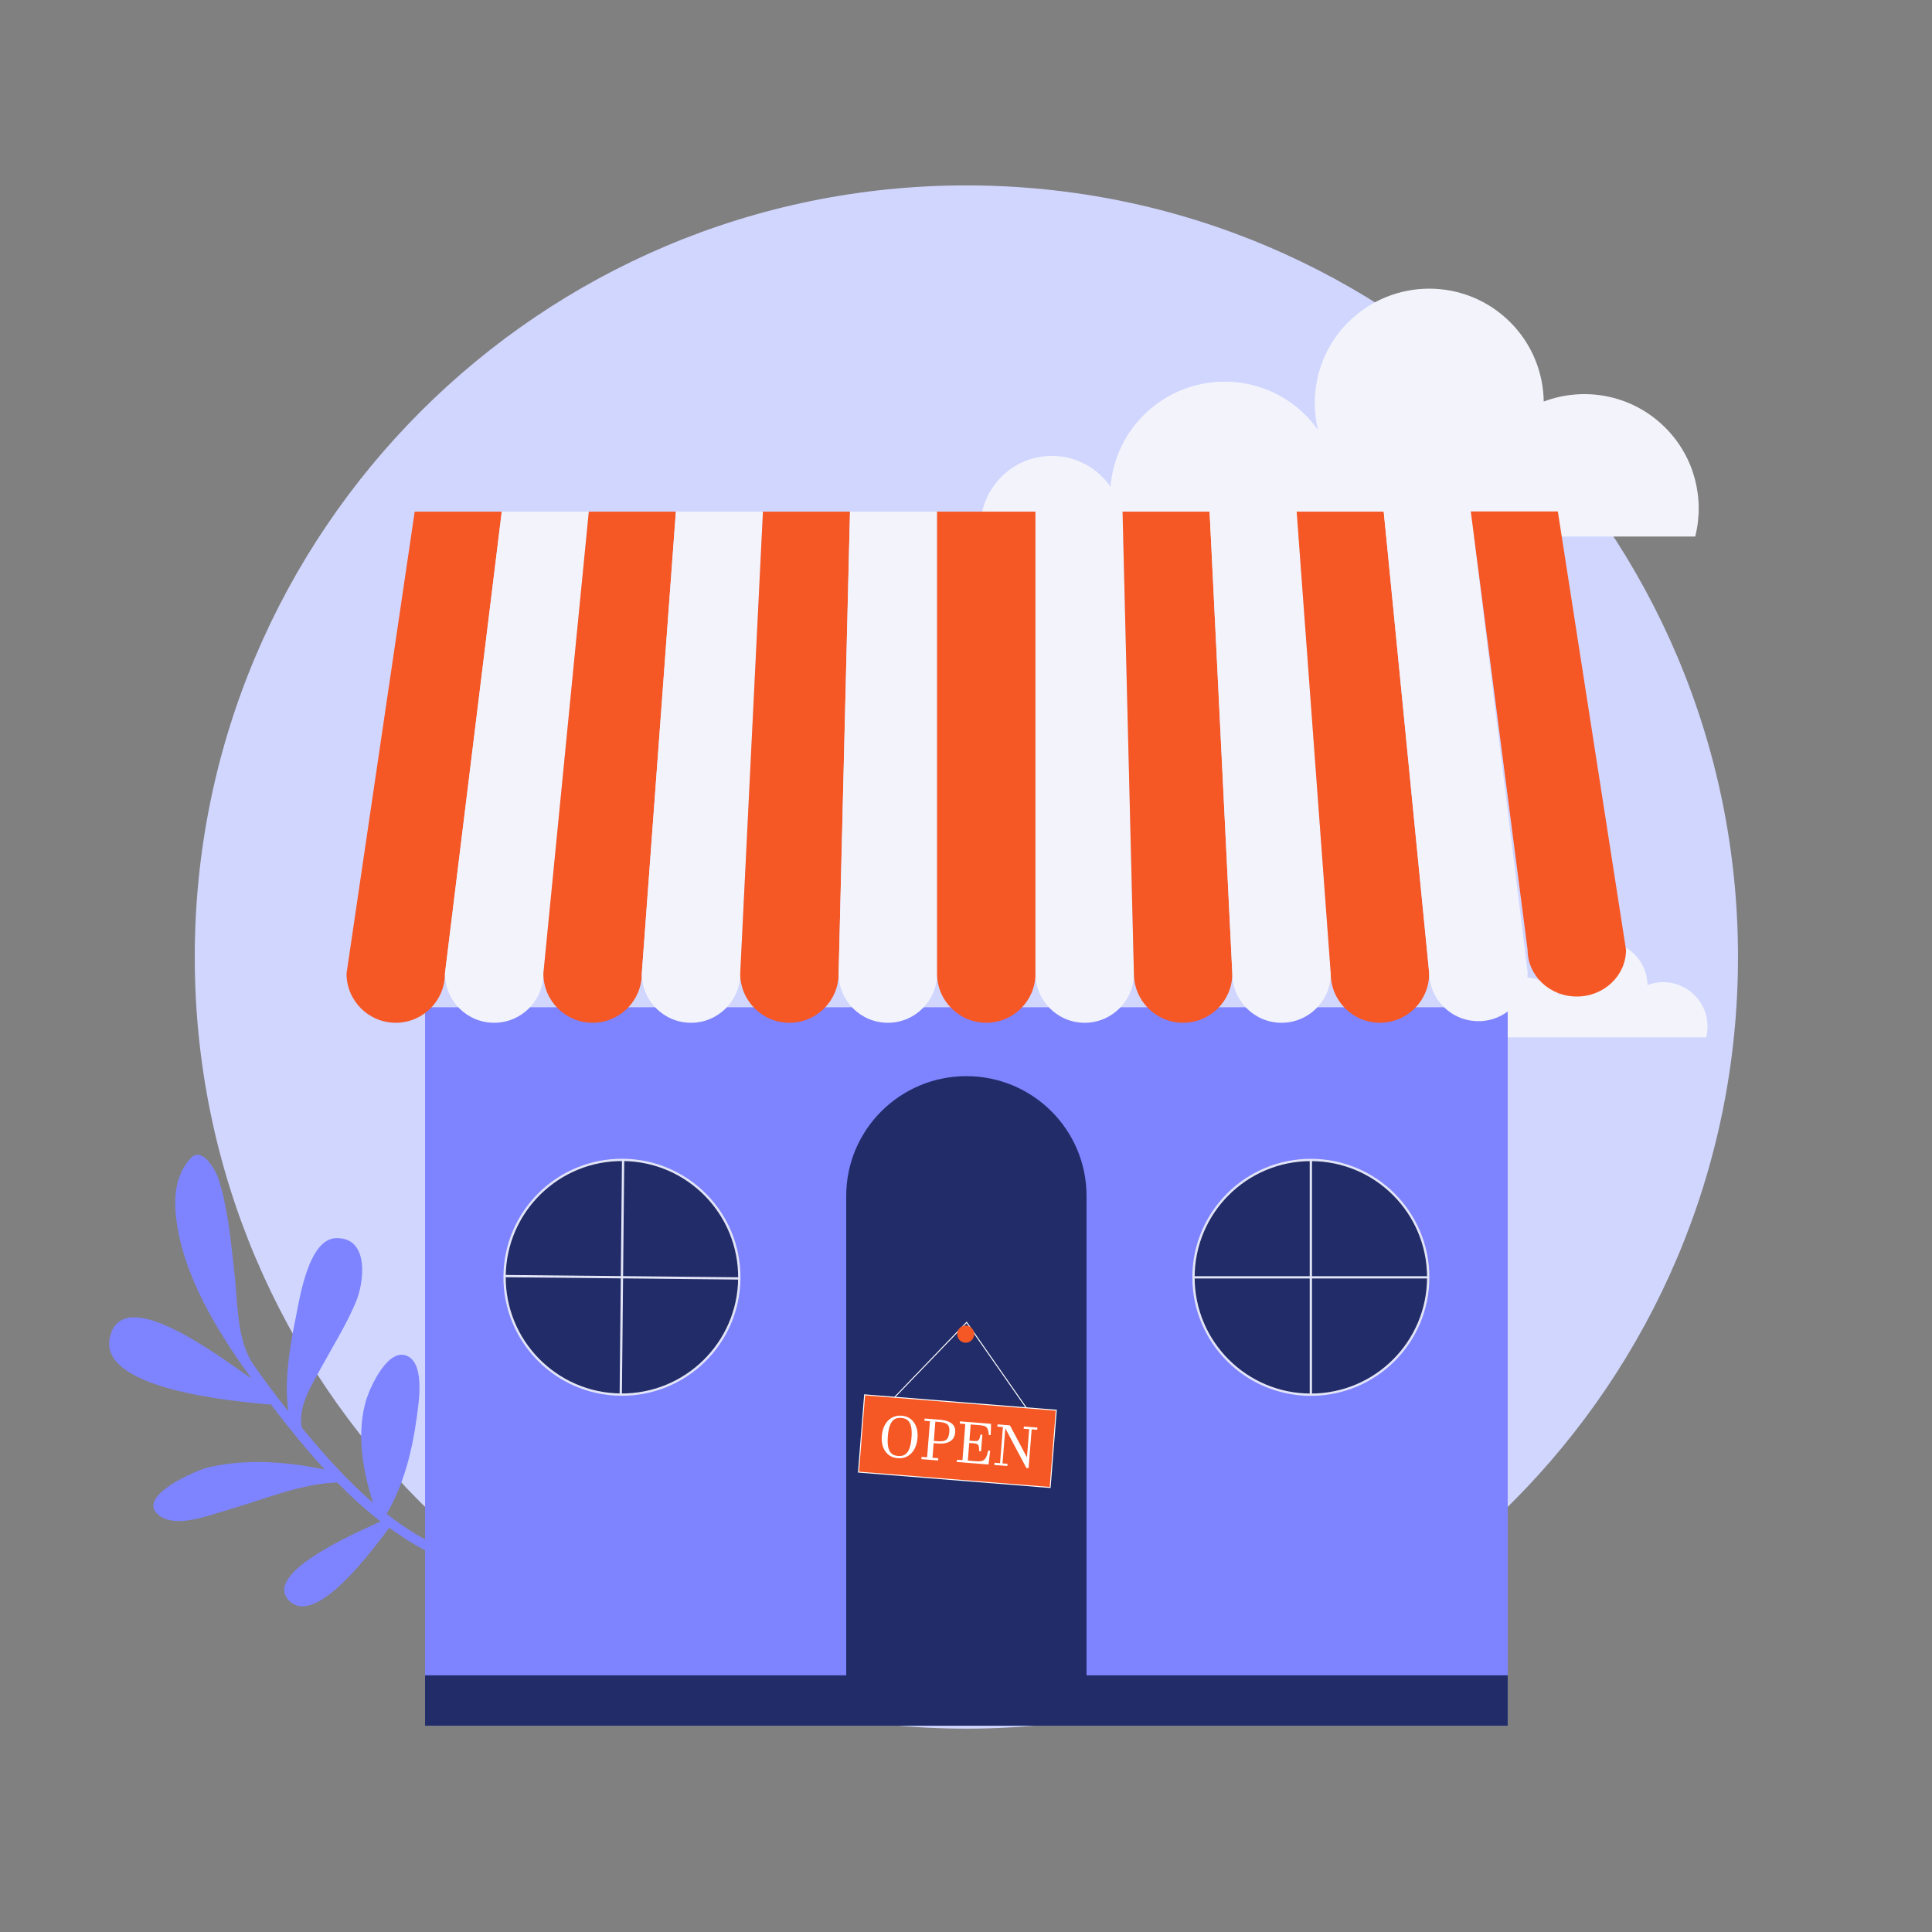 <svg xmlns="http://www.w3.org/2000/svg" xmlns:xlink="http://www.w3.org/1999/xlink" viewBox="0 0 1000 1000" width="1000" height="1000" preserveAspectRatio="xMidYMid meet" style="width: 100%; height: 100%; transform: translate3d(0px, 0px, 0px); content-visibility: visible;"><rect x="0" y="0" width="1000" height="1000" fill="#808080" stroke="none"/><defs><clipPath id="__lottie_element_417"><rect width="1000" height="1000" x="0" y="0"/></clipPath></defs><g clip-path="url(#__lottie_element_417)"><g transform="matrix(1,0,0,1,500,500)" opacity="1" style="display: block;"><g opacity="1" transform="matrix(1,0,0,1,0,0)"><path fill="rgb(209,214,255)" fill-opacity="1" d=" M399.588,-4.646 C399.588,215.932 220.774,394.746 0.196,394.746 C-220.383,394.746 -399.197,215.932 -399.197,-4.646 C-399.197,-225.225 -220.383,-404.039 0.196,-404.039 C220.774,-404.039 399.588,-225.225 399.588,-4.646z"/></g></g><g transform="matrix(1,0,0,1,500,500)" opacity="1" style="display: block;"><g opacity="1" transform="matrix(1,0,0,1,0,0)"><path fill="rgb(243,244,251)" fill-opacity="1" d=" M377.1,15.095 C370.512,8.507 360.924,6.779 352.74,9.869 C352.656,4.104 350.428,-1.634 346.03,-6.032 C337.061,-15.001 322.521,-15.001 313.553,-6.032 C307.694,-0.173 305.689,8.059 307.485,15.567 C306.75,14.534 305.943,13.536 305.017,12.61 C296.048,3.642 281.508,3.642 272.54,12.61 C268.539,16.611 266.336,21.721 265.905,26.95 C263.326,23.219 259.023,20.77 254.144,20.77 C246.25,20.77 239.851,27.169 239.851,35.063 C239.851,35.696 239.898,36.317 239.977,36.927 C239.977,36.927 383.112,36.927 383.112,36.927 C385.007,29.357 383.019,21.014 377.1,15.095z"/></g></g><g transform="matrix(1,0,0,1,500,500)" opacity="1" style="display: block;"><g opacity="1" transform="matrix(1,0,0,1,0,0)"><path fill="rgb(126,132,255)" fill-opacity="1" d=" M280.383,393.236 C280.383,393.236 -279.994,393.236 -279.994,393.236 C-279.994,393.236 -279.994,21.361 -279.994,21.361 C-279.994,21.361 280.383,21.361 280.383,21.361 C280.383,21.361 280.383,393.236 280.383,393.236z"/></g><g opacity="1" transform="matrix(1,0,0,1,0,0)"><path fill="rgb(33,44,104)" fill-opacity="1" d=" M-279.994,367.151 C-279.994,367.151 280.383,367.151 280.383,367.151 C280.383,367.151 280.383,393.236 280.383,393.236 C280.383,393.236 -279.994,393.236 -279.994,393.236 C-279.994,393.236 -279.994,367.151 -279.994,367.151z"/></g></g><g style="display: block;" transform="matrix(1,0,0,1.011,500,495.582)" opacity="1"><g opacity="1" transform="matrix(1,0,0,1,0,0)"><path fill="rgb(33,44,104)" fill-opacity="1" d=" M0.197,60.764 C-34.152,60.764 -61.999,88.22 -61.999,122.084 C-61.999,122.084 -61.999,393.236 -61.999,393.236 C-61.999,393.236 62.387,393.236 62.387,393.236 C62.387,393.236 62.387,122.084 62.387,122.084 C62.387,88.22 34.54,60.764 0.197,60.764z"/></g></g><g transform="matrix(0.997,0.08,-0.08,1.008,515.107,496.352)" opacity="1" style="display: block;"><g opacity="1" transform="matrix(1,0,0,1,0,0)"><path fill="rgb(245,87,37)" fill-opacity="1" d=" M49.99,267.429 C49.99,267.429 -49.507,267.429 -49.507,267.429 C-49.507,267.429 -49.507,227.756 -49.507,227.756 C-49.507,227.756 49.99,227.756 49.99,227.756 C49.99,227.756 49.99,267.429 49.99,267.429z"/><path stroke-linecap="butt" stroke-linejoin="miter" fill-opacity="0" stroke-miterlimit="10" stroke="rgb(255,255,255)" stroke-opacity="1" stroke-width="0.5" d=" M49.99,267.429 C49.99,267.429 -49.507,267.429 -49.507,267.429 C-49.507,267.429 -49.507,227.756 -49.507,227.756 C-49.507,227.756 49.99,227.756 49.99,227.756 C49.99,227.756 49.99,267.429 49.99,267.429z"/></g><g opacity="1" transform="matrix(1,0,0,1,0,0)"><path stroke-linecap="butt" stroke-linejoin="miter" fill-opacity="0" stroke-miterlimit="10" stroke="rgb(255,255,255)" stroke-opacity="1" stroke-width="0.5" d=" M-33.945,227.756 C-33.945,227.756 0.149,186.601 0.149,186.601 C0.149,186.601 34.425,227.756 34.425,227.756"/></g><g opacity="1" transform="matrix(1,0,0,1,0,0)"><path fill="rgb(245,87,37)" fill-opacity="1" d=" M4.545,192.651 C4.545,195.081 2.578,197.048 0.149,197.048 C-2.281,197.048 -4.248,195.081 -4.248,192.651 C-4.248,190.221 -2.281,188.254 0.149,188.254 C2.578,188.254 4.545,190.221 4.545,192.651z"/></g></g><g transform="matrix(0.997,0.08,-0.08,1.008,494.804,756.682)" opacity="1" fill="rgb(255,255,255)" font-size="29.406" font-family="Javanese Text" font-style="normal" font-weight="400" aria-label="OPEN" style="display: block;"><g stroke-linecap="butt" stroke-linejoin="round" stroke-miterlimit="4" transform="matrix(1,0,0,1,-41.246,0)" opacity="1" style="display: inherit;"><g><g transform="matrix(1,0,0,1,0,0)" opacity="1" style="display: block;"><path d=" M5.27,-13.87 C5.41,-14.88 5.62,-15.76 5.88,-16.48 C6.14,-17.21 6.46,-17.82 6.83,-18.3 C7.21,-18.78 7.62,-19.16 8.08,-19.44 C8.54,-19.72 9.04,-19.92 9.58,-20.03 C10.11,-20.15 10.67,-20.2 11.26,-20.2 C11.84,-20.2 12.4,-20.15 12.92,-20.04 C13.45,-19.93 13.93,-19.73 14.38,-19.46 C14.83,-19.18 15.23,-18.81 15.59,-18.34 C15.96,-17.87 16.27,-17.27 16.52,-16.56 C16.77,-15.84 16.97,-14.98 17.11,-13.99 C17.25,-13 17.32,-11.85 17.32,-10.52 C17.32,-9.18 17.24,-8 17.1,-6.99 C16.96,-5.98 16.75,-5.1 16.49,-4.37 C16.23,-3.64 15.91,-3.03 15.54,-2.56 C15.16,-2.08 14.75,-1.7 14.29,-1.41 C13.83,-1.13 13.33,-0.94 12.8,-0.83 C12.27,-0.72 11.71,-0.66 11.13,-0.66 C10.54,-0.66 9.99,-0.72 9.46,-0.83 C8.94,-0.94 8.45,-1.13 8,-1.41 C7.55,-1.68 7.14,-2.06 6.78,-2.53 C6.41,-3 6.1,-3.59 5.85,-4.3 C5.6,-5.01 5.4,-5.87 5.26,-6.86 C5.12,-7.85 5.05,-9 5.05,-10.32 C5.05,-11.67 5.13,-12.86 5.27,-13.87z M2.59,-5.78 C3.03,-4.45 3.64,-3.33 4.44,-2.4 C5.23,-1.47 6.19,-0.76 7.31,-0.26 C8.43,0.24 9.68,0.49 11.06,0.49 C12.52,0.49 13.83,0.21 15,-0.34 C16.16,-0.9 17.14,-1.67 17.95,-2.66 C18.75,-3.64 19.37,-4.82 19.79,-6.18 C20.22,-7.55 20.43,-9.03 20.43,-10.64 C20.43,-12.28 20.21,-13.76 19.78,-15.08 C19.34,-16.4 18.73,-17.52 17.93,-18.45 C17.14,-19.38 16.18,-20.09 15.07,-20.6 C13.95,-21.1 12.72,-21.35 11.36,-21.35 C9.98,-21.35 8.71,-21.09 7.56,-20.58 C6.41,-20.06 5.41,-19.32 4.58,-18.36 C3.75,-17.4 3.1,-16.23 2.63,-14.86 C2.17,-13.49 1.94,-11.95 1.94,-10.24 C1.94,-8.59 2.16,-7.1 2.59,-5.78z"/><g opacity="1" transform="matrix(0.294,0,0,0.294,0,0)"/></g></g></g><g stroke-linecap="butt" stroke-linejoin="round" stroke-miterlimit="4" transform="matrix(1,0,0,1,-18.876,0)" opacity="1" style="display: inherit;"><g><g transform="matrix(1,0,0,1,0,0)" opacity="1" style="display: block;"><path d=" M6.6,-19.71 C6.6,-19.71 8.6,-19.71 8.6,-19.71 C9.76,-19.71 10.7,-19.62 11.44,-19.44 C12.17,-19.26 12.74,-18.97 13.15,-18.59 C13.56,-18.2 13.84,-17.71 13.99,-17.12 C14.14,-16.52 14.22,-15.81 14.22,-14.99 C14.22,-13.99 14.12,-13.16 13.92,-12.5 C13.72,-11.83 13.4,-11.3 12.95,-10.9 C12.5,-10.5 11.9,-10.21 11.15,-10.04 C10.4,-9.88 9.47,-9.79 8.37,-9.79 C8.37,-9.79 6.6,-9.79 6.6,-9.79 C6.6,-9.79 6.6,-19.71 6.6,-19.71z M0.93,-20.86 C0.93,-20.86 0.93,-19.71 0.93,-19.71 C0.93,-19.71 3.8,-19.71 3.8,-19.71 C3.8,-19.71 3.8,-1.15 3.8,-1.15 C3.8,-1.15 0.93,-1.15 0.93,-1.15 C0.93,-1.15 0.93,0 0.93,0 C0.93,0 9.62,0 9.62,0 C9.62,0 9.62,-1.15 9.62,-1.15 C9.62,-1.15 6.6,-1.15 6.6,-1.15 C6.6,-1.15 6.6,-8.64 6.6,-8.64 C6.6,-8.64 8.59,-8.64 8.59,-8.64 C10.28,-8.64 11.69,-8.83 12.8,-9.19 C13.92,-9.55 14.81,-10.04 15.47,-10.64 C16.14,-11.24 16.6,-11.93 16.87,-12.69 C17.14,-13.46 17.27,-14.24 17.27,-15.05 C17.27,-15.9 17.13,-16.68 16.84,-17.4 C16.54,-18.11 16.06,-18.72 15.4,-19.23 C14.73,-19.75 13.86,-20.14 12.78,-20.43 C11.7,-20.72 10.36,-20.86 8.77,-20.86 C8.77,-20.86 0.93,-20.86 0.93,-20.86z"/><g opacity="1" transform="matrix(0.294,0,0,0.294,0,0)"/></g></g></g><g stroke-linecap="butt" stroke-linejoin="round" stroke-miterlimit="4" transform="matrix(1,0,0,1,-0.526,0)" opacity="1" style="display: inherit;"><g><g transform="matrix(1,0,0,1,0,0)" opacity="1" style="display: block;"><path d=" M6.6,-19.71 C6.6,-19.71 11.16,-19.71 11.16,-19.71 C12.08,-19.71 12.85,-19.65 13.46,-19.54 C14.07,-19.42 14.56,-19.19 14.94,-18.85 C15.32,-18.51 15.61,-18.04 15.82,-17.44 C16.03,-16.84 16.21,-16.06 16.35,-15.11 C16.35,-15.11 17.36,-15.11 17.36,-15.11 C17.36,-15.11 17.07,-20.86 17.07,-20.86 C17.07,-20.86 0.93,-20.86 0.93,-20.86 C0.93,-20.86 0.93,-19.71 0.93,-19.71 C0.93,-19.71 3.8,-19.71 3.8,-19.71 C3.8,-19.71 3.8,-1.15 3.8,-1.15 C3.8,-1.15 0.93,-1.15 0.93,-1.15 C0.93,-1.15 0.93,0 0.93,0 C0.93,0 17.43,0 17.43,0 C17.43,0 17.72,-7.12 17.72,-7.12 C17.72,-7.12 16.71,-7.12 16.71,-7.12 C16.58,-6.26 16.44,-5.51 16.28,-4.88 C16.13,-4.25 15.94,-3.71 15.72,-3.27 C15.5,-2.83 15.24,-2.47 14.94,-2.2 C14.64,-1.92 14.28,-1.7 13.86,-1.55 C13.43,-1.4 12.94,-1.29 12.38,-1.23 C11.81,-1.18 11.16,-1.15 10.41,-1.15 C10.41,-1.15 6.6,-1.15 6.6,-1.15 C6.6,-1.15 6.6,-10.22 6.6,-10.22 C6.6,-10.22 8.49,-10.22 8.49,-10.22 C9.18,-10.22 9.74,-10.19 10.17,-10.12 C10.61,-10.06 10.96,-9.89 11.21,-9.63 C11.47,-9.38 11.66,-9 11.77,-8.49 C11.89,-7.99 11.97,-7.3 12.02,-6.43 C12.02,-6.43 13.04,-6.43 13.04,-6.43 C13.04,-6.43 13.04,-14.93 13.04,-14.93 C13.04,-14.93 12.02,-14.93 12.02,-14.93 C11.96,-14.07 11.86,-13.4 11.73,-12.93 C11.6,-12.46 11.4,-12.11 11.14,-11.88 C10.87,-11.66 10.52,-11.52 10.09,-11.47 C9.66,-11.42 9.13,-11.4 8.49,-11.4 C8.49,-11.4 6.6,-11.4 6.6,-11.4 C6.6,-11.4 6.6,-19.71 6.6,-19.71z"/><g opacity="1" transform="matrix(0.294,0,0,0.294,0,0)"/></g></g></g><g stroke-linecap="butt" stroke-linejoin="round" stroke-miterlimit="4" transform="matrix(1,0,0,1,19.132,0)" opacity="1" style="display: inherit;"><g><g transform="matrix(1,0,0,1,0,0)" opacity="1" style="display: block;"><path d=" M18.59,-19.71 C18.59,-19.71 21.47,-19.71 21.47,-19.71 C21.47,-19.71 21.47,-20.86 21.47,-20.86 C21.47,-20.86 14.43,-20.86 14.43,-20.86 C14.43,-20.86 14.43,-19.71 14.43,-19.71 C14.43,-19.71 17.3,-19.71 17.3,-19.71 C17.3,-19.71 17.3,-5.34 17.3,-5.34 C17.3,-5.34 17.23,-5.33 17.23,-5.33 C17.23,-5.33 7.21,-20.86 7.21,-20.86 C7.21,-20.86 0.79,-20.86 0.79,-20.86 C0.79,-20.86 0.79,-19.71 0.79,-19.71 C0.79,-19.71 3.66,-19.71 3.66,-19.71 C3.66,-19.71 3.66,-1.15 3.66,-1.15 C3.66,-1.15 0.79,-1.15 0.79,-1.15 C0.79,-1.15 0.79,0 0.79,0 C0.79,0 7.54,0 7.54,0 C7.54,0 7.54,-1.15 7.54,-1.15 C7.54,-1.15 4.95,-1.15 4.95,-1.15 C4.95,-1.15 4.95,-19.03 4.95,-19.03 C4.95,-19.03 5.03,-19.04 5.03,-19.04 C5.03,-19.04 17.45,0.22 17.45,0.22 C17.45,0.22 18.59,0.22 18.59,0.22 C18.59,0.22 18.59,-19.71 18.59,-19.71z"/><g opacity="1" transform="matrix(0.294,0,0,0.294,0,0)"/></g></g></g></g><g transform="matrix(1,0,0,1,500,500)" opacity="1" style="display: block;"><g opacity="1" transform="matrix(1,0,0,1,0,0)"><path fill="rgb(33,44,104)" fill-opacity="1" d=" M239.237,161.146 C239.237,194.694 212.045,221.888 178.497,221.888 C144.949,221.888 117.757,194.694 117.757,161.146 C117.757,127.598 144.949,100.403 178.497,100.403 C212.045,100.403 239.237,127.598 239.237,161.146z"/><path stroke-linecap="butt" stroke-linejoin="miter" fill-opacity="0" stroke-miterlimit="10" stroke="rgb(227,229,247)" stroke-opacity="1" stroke-width="1.185" d=" M239.237,161.146 C239.237,194.694 212.045,221.888 178.497,221.888 C144.949,221.888 117.757,194.694 117.757,161.146 C117.757,127.598 144.949,100.403 178.497,100.403 C212.045,100.403 239.237,127.598 239.237,161.146z"/></g><g opacity="1" transform="matrix(1,0,0,1,0,0)"><path fill="rgb(255,255,255)" fill-opacity="1" d=" M178.497,100.403 C178.497,100.403 178.497,221.888 178.497,221.888"/><path stroke-linecap="butt" stroke-linejoin="miter" fill-opacity="0" stroke-miterlimit="10" stroke="rgb(227,229,247)" stroke-opacity="1" stroke-width="1.185" d=" M178.497,100.403 C178.497,100.403 178.497,221.888 178.497,221.888"/></g><g opacity="1" transform="matrix(1,0,0,1,0,0)"><path fill="rgb(255,255,255)" fill-opacity="1" d=" M239.24,161.146 C239.24,161.146 117.754,161.146 117.754,161.146"/><path stroke-linecap="butt" stroke-linejoin="miter" fill-opacity="0" stroke-miterlimit="10" stroke="rgb(227,229,247)" stroke-opacity="1" stroke-width="1.185" d=" M239.24,161.146 C239.24,161.146 117.754,161.146 117.754,161.146"/></g></g><g transform="matrix(-0.01,1,-1,-0.01,481.279,840.828)" opacity="1" style="display: block;"><g opacity="1" transform="matrix(1,0,0,1,0,0)"><path fill="rgb(33,44,104)" fill-opacity="1" d=" M-117.369,161.146 C-117.369,194.694 -144.56,221.888 -178.108,221.888 C-211.656,221.888 -238.849,194.694 -238.849,161.146 C-238.849,127.598 -211.656,100.403 -178.108,100.403 C-144.56,100.403 -117.369,127.598 -117.369,161.146z"/><path stroke-linecap="butt" stroke-linejoin="miter" fill-opacity="0" stroke-miterlimit="10" stroke="rgb(227,229,247)" stroke-opacity="1" stroke-width="1.185" d=" M-117.369,161.146 C-117.369,194.694 -144.56,221.888 -178.108,221.888 C-211.656,221.888 -238.849,194.694 -238.849,161.146 C-238.849,127.598 -211.656,100.403 -178.108,100.403 C-144.56,100.403 -117.369,127.598 -117.369,161.146z"/></g><g opacity="1" transform="matrix(1,0,0,1,0,0)"><path fill="rgb(255,255,255)" fill-opacity="1" d=" M-178.108,100.403 C-178.108,100.403 -178.108,221.888 -178.108,221.888"/><path stroke-linecap="butt" stroke-linejoin="miter" fill-opacity="0" stroke-miterlimit="10" stroke="rgb(227,229,247)" stroke-opacity="1" stroke-width="1.185" d=" M-178.108,100.403 C-178.108,100.403 -178.108,221.888 -178.108,221.888"/></g><g opacity="1" transform="matrix(1,0,0,1,0,0)"><path fill="rgb(255,255,255)" fill-opacity="1" d=" M-117.366,161.146 C-117.366,161.146 -238.851,161.146 -238.851,161.146"/><path stroke-linecap="butt" stroke-linejoin="miter" fill-opacity="0" stroke-miterlimit="10" stroke="rgb(227,229,247)" stroke-opacity="1" stroke-width="1.185" d=" M-117.366,161.146 C-117.366,161.146 -238.851,161.146 -238.851,161.146"/></g></g><g transform="matrix(1,0,0,1,500,500)" opacity="1" style="display: block;"><g opacity="1" transform="matrix(1,0,0,1,0,0)"><path fill="rgb(243,244,251)" fill-opacity="1" d=" M361.932,-278.664 C344.921,-295.675 320.162,-300.14 299.03,-292.16 C298.813,-307.044 293.06,-321.863 281.703,-333.22 C258.546,-356.377 221,-356.377 197.842,-333.22 C182.713,-318.091 177.536,-296.834 182.174,-277.447 C180.276,-280.114 178.193,-282.69 175.801,-285.082 C152.643,-308.24 115.097,-308.24 91.94,-285.082 C81.609,-274.751 75.919,-261.555 74.806,-248.052 C68.147,-257.688 57.036,-264.012 44.437,-264.012 C24.055,-264.012 7.532,-247.488 7.532,-227.106 C7.532,-225.473 7.653,-223.87 7.859,-222.293 C7.859,-222.293 377.454,-222.293 377.454,-222.293 C382.346,-241.839 377.217,-263.379 361.932,-278.664z"/></g></g><g transform="matrix(0.999,0.048,-0.048,0.999,514.001,513.435)" opacity="1" style="display: block;"><g opacity="1" transform="matrix(1,0,0,1,0,0)"><path fill="rgb(126,132,255)" fill-opacity="1" d=" M-287.377,234.632 C-286.728,227.19 -284.343,207.299 -293.214,202.979 C-303.59,197.928 -311.996,219.364 -313.714,225.759 C-318.329,242.93 -314.12,262.78 -307.775,279.523 C-321.951,268.434 -334.795,255.258 -346.621,242.29 C-346.619,242.223 -346.621,242.152 -346.624,242.079 C-346.625,242.072 -346.625,242.067 -346.626,242.059 C-346.634,241.92 -346.598,241.803 -346.631,241.651 C-348.893,231.426 -342.513,220.244 -338.202,211.335 C-332.535,199.633 -326.096,188.305 -321.644,176.051 C-317.876,165.679 -316.119,142.387 -333.422,143.565 C-347.615,144.532 -350.758,175.152 -352.227,184.752 C-354.477,199.459 -357.047,218.456 -353.825,234.275 C-360.983,226.194 -367.999,217.763 -374.62,208.983 C-374.688,208.716 -374.764,208.448 -374.931,208.185 C-382.393,196.46 -382.871,178.13 -385.064,164.782 C-387.741,148.478 -389.877,131.576 -395.682,116.017 C-397.177,112.011 -404.848,98.874 -410.739,106.006 C-418.095,114.908 -418.478,126.402 -416.626,137.336 C-411.653,166.693 -392.782,194.526 -373.61,218.38 C-393.539,205.779 -439.48,174.844 -447.256,197.671 C-457.616,228.085 -379.835,230.481 -364.295,231.201 C-363.875,231.222 -363.507,231.143 -363.182,231.01 C-362.552,231.756 -361.915,232.518 -361.289,233.255 C-352.76,243.315 -343.534,253.667 -333.612,263.444 C-353.673,260.366 -374.566,259.669 -394.126,265.344 C-399.854,267.003 -431.003,282.074 -418.254,291.198 C-409.088,297.756 -392.479,290.013 -383.317,286.95 C-365.066,280.845 -346.233,271.419 -326.817,269.843 C-319.385,276.724 -311.611,283.195 -303.437,288.915 C-315.506,295.213 -361.986,317.876 -349.431,331.49 C-334.835,347.311 -305.243,301.199 -298.806,291.976 C-292.309,296.219 -285.632,300.074 -278.676,303.171 C-275.746,304.479 -273.974,299.843 -276.89,298.543 C-285.148,294.869 -292.983,290.148 -300.506,284.834 C-292.429,269.446 -288.874,251.82 -287.377,234.632z"/></g></g><g transform="matrix(1,0,0,1,219.534,397.1)" opacity="1" style="display: block;"><g opacity="1" transform="matrix(1,0,0,1,0,0)"><path fill="rgb(245,87,37)" fill-opacity="1" d=" M-4.888,-132.286 C-4.888,-132.286 -40.176,106.814 -40.176,106.814 C-40.176,120.88 -28.772,132.286 -14.703,132.286 C-0.637,132.286 10.769,120.88 10.769,106.814 C10.769,106.814 40.176,-132.286 40.176,-132.286 C40.176,-132.286 -4.888,-132.286 -4.888,-132.286z"/></g></g><g transform="matrix(1,0,0,1,267.537,397.1)" opacity="1" style="display: block;"><g opacity="1" transform="matrix(1,0,0,1,0,0)"><path fill="rgb(243,244,251)" fill-opacity="1" d=" M-7.827,-132.286 C-7.827,-132.286 -37.233,106.814 -37.233,106.814 C-37.233,120.88 -25.83,132.286 -11.764,132.286 C2.305,132.286 13.708,120.88 13.708,106.814 C13.708,106.814 37.233,-132.286 37.233,-132.286 C37.233,-132.286 -7.827,-132.286 -7.827,-132.286z"/></g></g><g transform="matrix(1,0,0,1,315.539,397.1)" opacity="1" style="display: block;"><g opacity="1" transform="matrix(1,0,0,1,0,0)"><path fill="rgb(245,87,37)" fill-opacity="1" d=" M-10.769,-132.286 C-10.769,-132.286 -34.294,106.814 -34.294,106.814 C-34.294,120.88 -22.888,132.286 -8.822,132.286 C5.247,132.286 16.65,120.88 16.65,106.814 C16.65,106.814 34.294,-132.286 34.294,-132.286 C34.294,-132.286 -10.769,-132.286 -10.769,-132.286z"/></g></g><g transform="matrix(1,0,0,1,363.543,397.1)" opacity="1" style="display: block;"><g opacity="1" transform="matrix(1,0,0,1,0,0)"><path fill="rgb(243,244,251)" fill-opacity="1" d=" M-13.71,-132.286 C-13.71,-132.286 -31.354,106.814 -31.354,106.814 C-31.354,120.88 -19.951,132.286 -5.882,132.286 C8.184,132.286 19.591,120.88 19.591,106.814 C19.591,106.814 31.354,-132.286 31.354,-132.286 C31.354,-132.286 -13.71,-132.286 -13.71,-132.286z"/></g></g><g transform="matrix(1,0,0,1,411.545,397.1)" opacity="1" style="display: block;"><g opacity="1" transform="matrix(1,0,0,1,0,0)"><path fill="rgb(245,87,37)" fill-opacity="1" d=" M-16.649,-132.286 C-16.649,-132.286 -28.411,106.814 -28.411,106.814 C-28.411,120.88 -17.007,132.286 -2.939,132.286 C11.127,132.286 22.53,120.88 22.53,106.814 C22.53,106.814 28.411,-132.286 28.411,-132.286 C28.411,-132.286 -16.649,-132.286 -16.649,-132.286z"/></g></g><g transform="matrix(1,0,0,1,459.548,397.1)" opacity="1" style="display: block;"><g opacity="1" transform="matrix(1,0,0,1,0,0)"><path fill="rgb(243,244,251)" fill-opacity="1" d=" M-19.591,-132.286 C-19.591,-132.286 -25.472,106.814 -25.472,106.814 C-25.472,120.88 -14.066,132.286 0,132.286 C14.069,132.286 25.472,120.88 25.472,106.814 C25.472,106.814 25.472,-132.286 25.472,-132.286 C25.472,-132.286 -19.591,-132.286 -19.591,-132.286z"/></g></g><g transform="matrix(1,0,0,1,510.492,397.1)" opacity="1" style="display: block;"><g opacity="1" transform="matrix(1,0,0,1,0,0)"><path fill="rgb(245,87,37)" fill-opacity="1" d=" M-25.472,-132.286 C-25.472,-132.286 -25.472,106.814 -25.472,106.814 C-25.472,120.88 -14.069,132.286 0,132.286 C14.069,132.286 25.472,120.88 25.472,106.814 C25.472,106.814 25.472,-132.286 25.472,-132.286 C25.472,-132.286 -25.472,-132.286 -25.472,-132.286z"/></g></g><g transform="matrix(1,0,0,1,561.437,397.1)" opacity="1" style="display: block;"><g opacity="1" transform="matrix(1,0,0,1,0,0)"><path fill="rgb(243,244,251)" fill-opacity="1" d=" M-25.472,-132.286 C-25.472,-132.286 -25.472,106.814 -25.472,106.814 C-25.472,120.88 -14.069,132.286 0,132.286 C14.066,132.286 25.472,120.88 25.472,106.814 C25.472,106.814 19.591,-132.286 19.591,-132.286 C19.591,-132.286 -25.472,-132.286 -25.472,-132.286z"/></g></g><g transform="matrix(1,0,0,1,609.439,397.1)" opacity="1" style="display: block;"><g opacity="1" transform="matrix(1,0,0,1,0,0)"><path fill="rgb(245,87,37)" fill-opacity="1" d=" M-28.412,-132.286 C-28.412,-132.286 -22.53,106.814 -22.53,106.814 C-22.53,120.88 -11.127,132.286 2.939,132.286 C17.008,132.286 28.412,120.88 28.412,106.814 C28.412,106.814 16.649,-132.286 16.649,-132.286 C16.649,-132.286 -28.412,-132.286 -28.412,-132.286z"/></g></g><g transform="matrix(1,0,0,1,657.442,397.1)" opacity="1" style="display: block;"><g opacity="1" transform="matrix(1,0,0,1,0,0)"><path fill="rgb(243,244,251)" fill-opacity="1" d=" M-31.354,-132.286 C-31.354,-132.286 -19.591,106.814 -19.591,106.814 C-19.591,120.88 -8.185,132.286 5.881,132.286 C19.947,132.286 31.354,120.88 31.354,106.814 C31.354,106.814 13.71,-132.286 13.71,-132.286 C13.71,-132.286 -31.354,-132.286 -31.354,-132.286z"/></g></g><g transform="matrix(1,0,0,1,705.445,397.1)" opacity="1" style="display: block;"><g opacity="1" transform="matrix(1,0,0,1,0,0)"><path fill="rgb(245,87,37)" fill-opacity="1" d=" M-34.294,-132.286 C-34.294,-132.286 -16.65,106.814 -16.65,106.814 C-16.65,120.88 -5.247,132.286 8.819,132.286 C22.888,132.286 34.294,120.88 34.294,106.814 C34.294,106.814 10.769,-132.286 10.769,-132.286 C10.769,-132.286 -34.294,-132.286 -34.294,-132.286z"/></g></g><g transform="matrix(1,0,0,0.997,753.448,396.665)" opacity="1" style="display: block;"><g opacity="1" transform="matrix(1,0,0,1,0,0)"><path fill="rgb(243,244,251)" fill-opacity="1" d=" M-37.233,-132.286 C-37.233,-132.286 -13.708,106.814 -13.708,106.814 C-13.708,120.88 -2.305,132.286 11.764,132.286 C25.83,132.286 37.233,120.88 37.233,106.814 C37.233,106.814 7.827,-132.286 7.827,-132.286 C7.827,-132.286 -37.233,-132.286 -37.233,-132.286z"/></g></g><g transform="matrix(1,0,0,0.949,801.45,390.257)" opacity="1" style="display: block;"><g opacity="1" transform="matrix(1,0,0,1,0,0)"><path fill="rgb(245,87,37)" fill-opacity="1" d=" M-40.175,-132.286 C-40.175,-132.286 -10.769,106.814 -10.769,106.814 C-10.769,120.88 0.638,132.286 14.704,132.286 C28.772,132.286 40.175,120.88 40.175,106.814 C40.175,106.814 4.888,-132.286 4.888,-132.286 C4.888,-132.286 -40.175,-132.286 -40.175,-132.286z"/></g></g></g></svg>